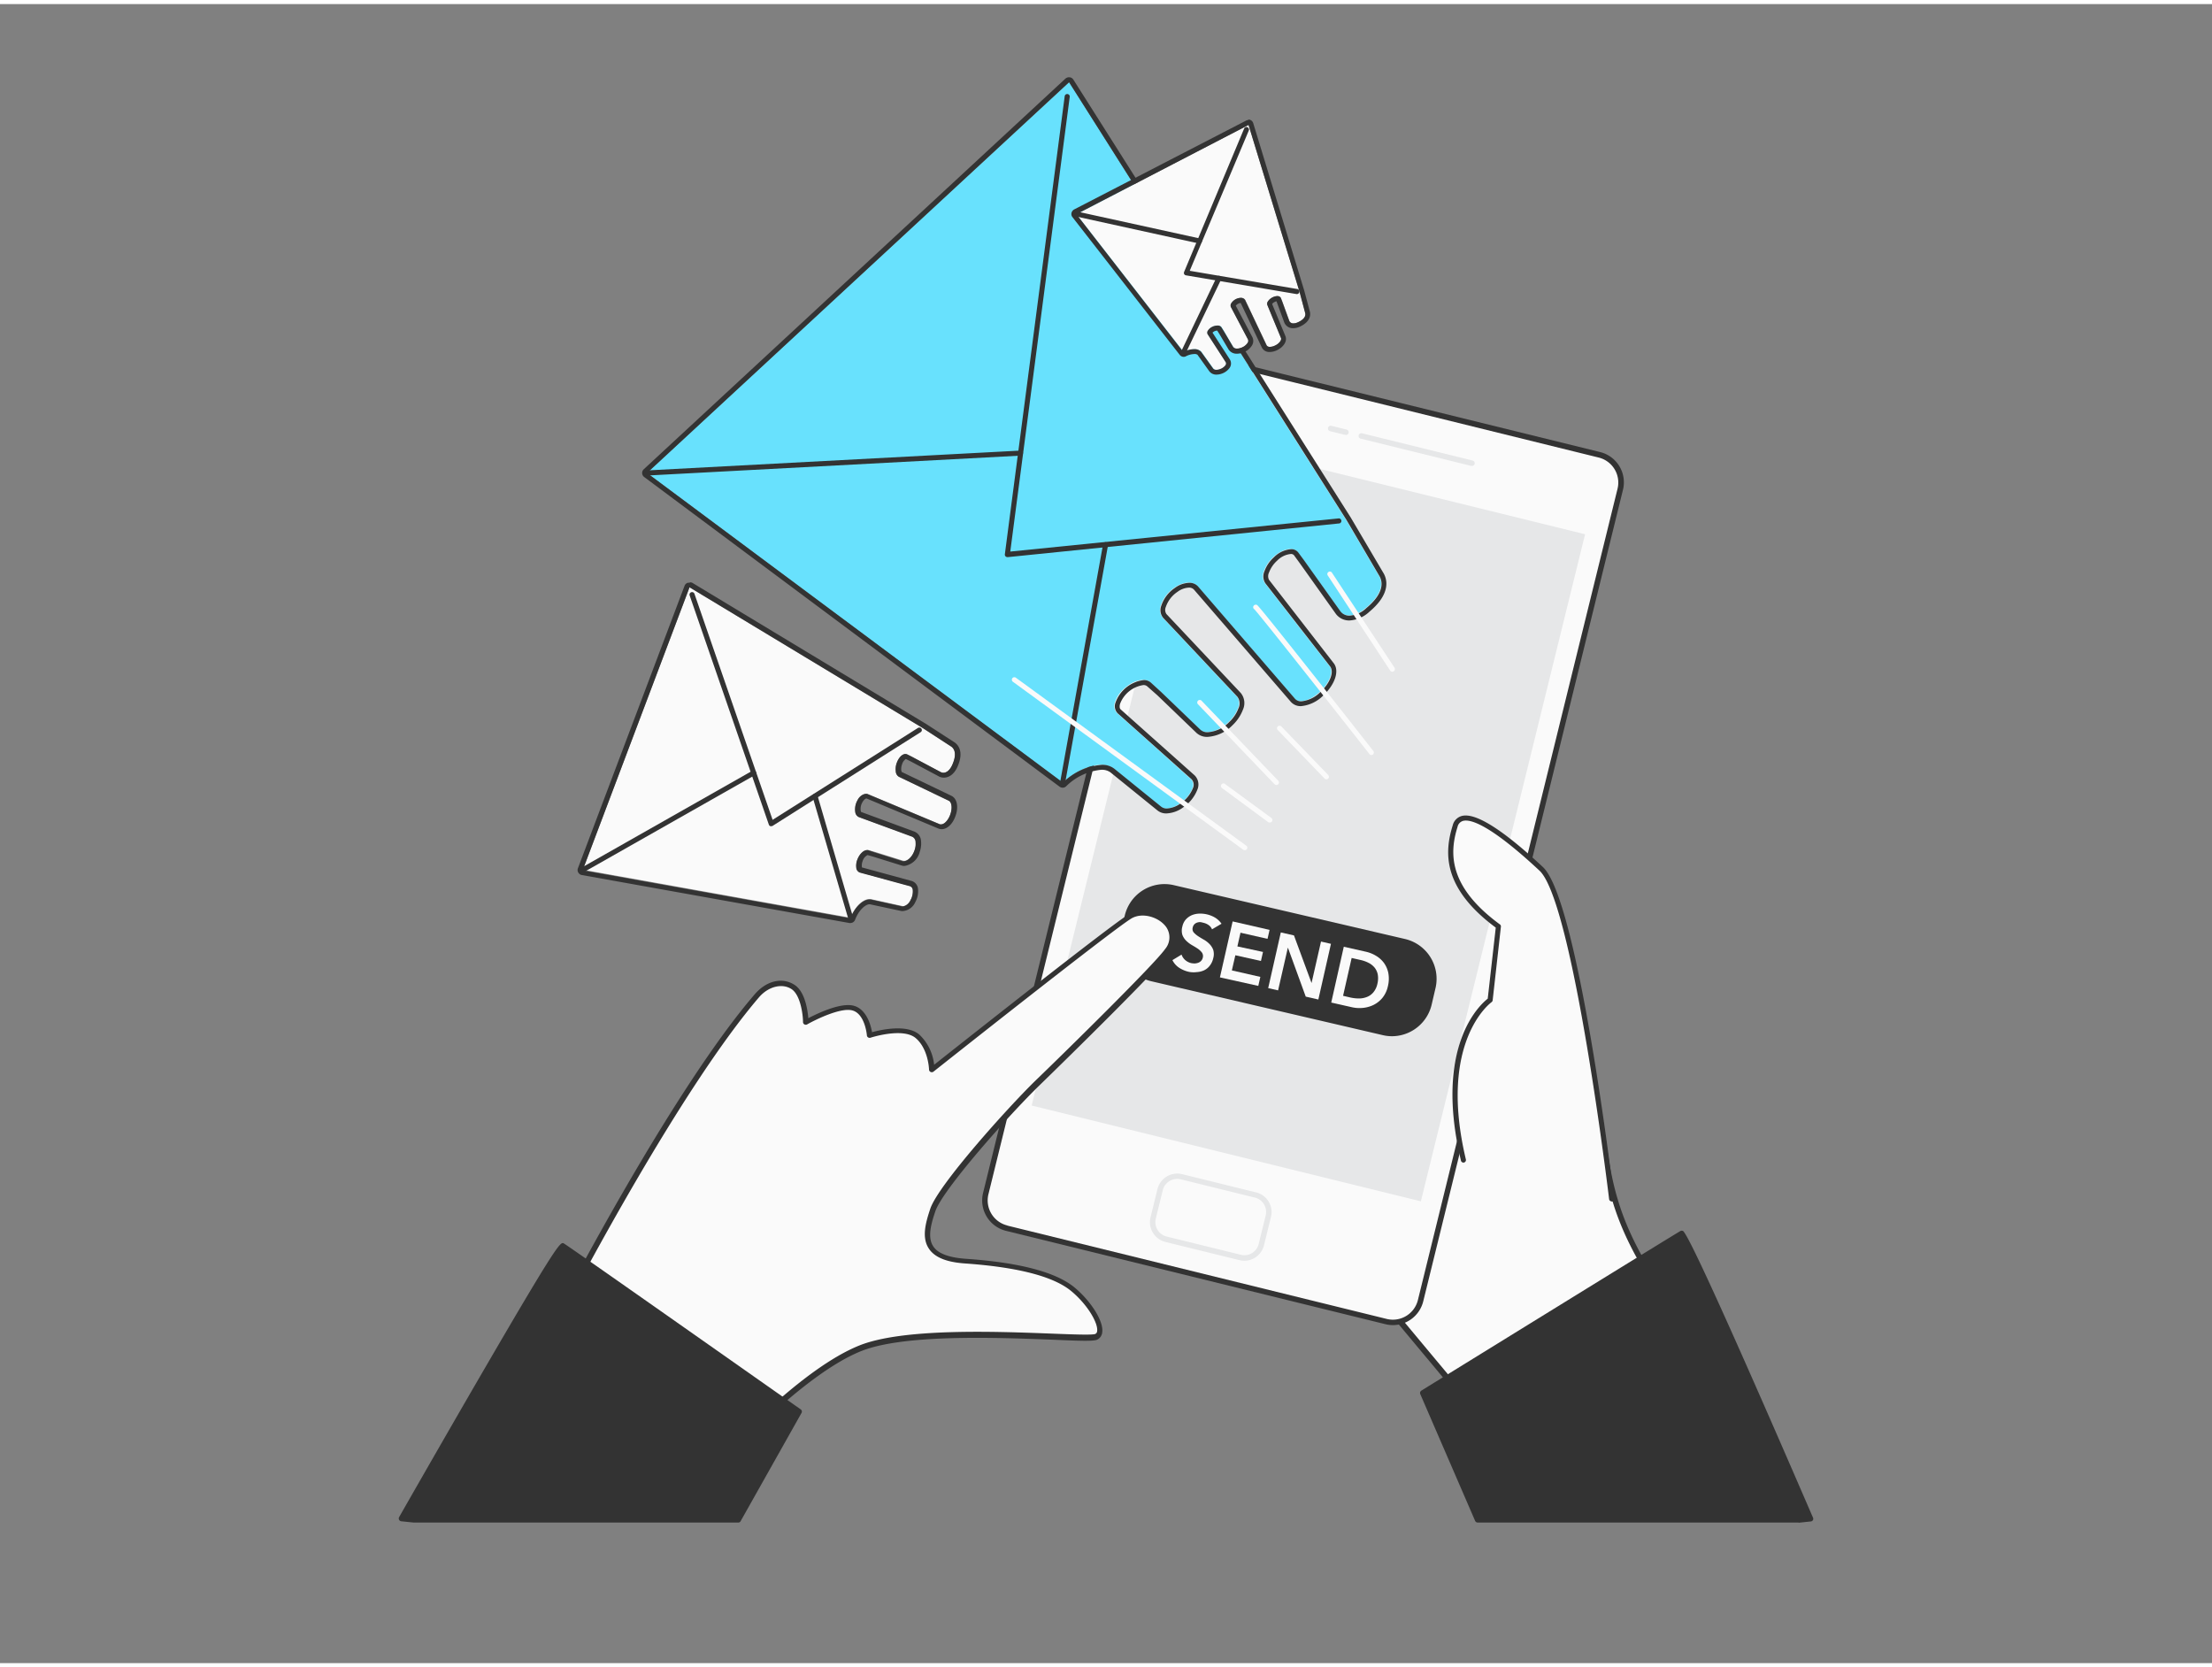 <svg xmlns="http://www.w3.org/2000/svg" viewBox="0 0 400 300" width="406" height="306" class="illustration styles_illustrationTablet__1DWOa"><rect x="0" y="0" width="400" height="300" fill="#808080" stroke="none"/><g id="_299_sent_messages_flatline" data-name="#299_sent_messages_flatline"><path d="M264.08,251.25l35.53-19.44c-8.17-12.47-8.78-19.62-10.17-29.49-4.48-31.69-35.91-51.93-60.35-68.6a70.61,70.61,0,0,0-6.39-4c-2.59-1.39-9.82-5.7-11.71-1.72-1.81,3.82,2.69,10.79,4.95,13.59a55.37,55.37,0,0,0-4.92-6.31,4.52,4.52,0,0,0-2.2-1.58c-1.64-.37-3.22,1.19-3.47,2.85a8.24,8.24,0,0,0,1.2,4.82,47.5,47.5,0,0,0,6.77,10c-1.79-2-8.43-9.65-8.29-1.94a18.49,18.49,0,0,0,5.64,12.86,33.52,33.52,0,0,0-4.93-3.61,2.26,2.26,0,0,0-1.76-.45,2.12,2.12,0,0,0-1.19,1.71c-1.1,4.94,1.64,8.47,3.53,12.7,1.46,3.27,2.32,6.39,4.18,9.56,6.76,11.48,13.78,19.44,21.51,30.29C234,215.2,264,251.3,264.08,251.25Z" fill="#fafafa"></path><path d="M264.13,251.75c-.33,0-1-.76-5.21-5.83-2.86-3.42-6.68-8-10.56-12.7-3.62-4.36-15.51-18.73-16.76-20.49-2.6-3.65-5.12-7-7.57-10.21a198.94,198.94,0,0,1-14-20.12,41.94,41.94,0,0,1-2.83-6.21c-.42-1.11-.87-2.25-1.38-3.4-.39-.87-.82-1.73-1.24-2.56-1.66-3.27-3.23-6.37-2.31-10.45a2.48,2.48,0,0,1,1.52-2.08,2.73,2.73,0,0,1,2.17.5c.5.31,1,.63,1.5,1a18.86,18.86,0,0,1-3-9.77c0-2.14.43-3.38,1.43-3.77.83-.32,1.86,0,3,.81a46.91,46.91,0,0,1-2.82-4.86,8.56,8.56,0,0,1-1.25-5.11,4.2,4.2,0,0,1,1.74-2.77,2.92,2.92,0,0,1,2.33-.5,4.58,4.58,0,0,1,2.26,1.52c-1-2.41-1.58-5-.65-7a3.16,3.16,0,0,1,2-1.72c2.85-.93,7.42,1.57,9.88,2.91l.57.31a71.56,71.56,0,0,1,6.44,4.05l2.85,1.94c23.78,16.18,53.36,36.31,57.7,67l.24,1.67c1.24,8.91,2.21,16,9.86,27.61a.49.49,0,0,1-.18.71l-35.53,19.45h0A.37.37,0,0,1,264.13,251.75Zm-.05-.5h0Zm-59.73-92.63a.85.85,0,0,0-.23,0c-.48.15-.72.81-.84,1.35-.83,3.73.65,6.67,2.23,9.78.42.84.87,1.71,1.27,2.61.51,1.16,1,2.32,1.4,3.44a40,40,0,0,0,2.76,6.07,197.11,197.11,0,0,0,13.89,20c2.45,3.23,5,6.57,7.59,10.23,2.14,3,29,35.22,31.77,38.47l34.71-19c-7.5-11.58-8.48-18.65-9.72-27.57l-.24-1.67c-4.27-30.25-33.66-50.25-57.27-66.31l-2.86-2a70.79,70.79,0,0,0-6.34-4l-.58-.32c-2.16-1.17-6.65-3.63-9.1-2.83a2.18,2.18,0,0,0-1.34,1.2c-1.19,2.5.69,6.85,2.9,10.3.7.92,1.37,1.85,2,2.81a.49.49,0,0,1-.12.68.5.5,0,0,1-.69-.09c-.09-.12-.93-1.17-1.92-2.7q-1.42-1.86-3-3.59a4.14,4.14,0,0,0-1.94-1.43,2,2,0,0,0-1.55.34,3.21,3.21,0,0,0-1.32,2.1,7.82,7.82,0,0,0,1.16,4.51,47.08,47.08,0,0,0,6.68,9.85l0,0a.5.5,0,0,1-.75.66h0l0,0,0-.06c-4.11-4.64-5.83-5.28-6.55-5-.54.21-.82,1.21-.79,2.82A17.86,17.86,0,0,0,211,161.87a.5.5,0,0,1-.67.74,33.79,33.79,0,0,0-4.86-3.55A2.52,2.52,0,0,0,204.35,158.62Z" fill="#333"></path><rect x="195.13" y="70.7" width="80.98" height="161.42" rx="5.16" transform="translate(428.24 354.74) rotate(-166.17)" fill="#fafafa"></rect><path d="M251.89,238.88a5.78,5.78,0,0,1-1.37-.17l-68.61-16.88h0a5.67,5.67,0,0,1-4.14-6.85l36.1-146.72a5.68,5.68,0,0,1,6.85-4.15L289.33,81a5.64,5.64,0,0,1,4.15,6.85L257.37,234.57a5.66,5.66,0,0,1-5.48,4.31Zm-69.74-18,68.61,16.88a4.66,4.66,0,0,0,5.64-3.41L292.51,87.61A4.66,4.66,0,0,0,289.1,82L220.49,65.08a4.67,4.67,0,0,0-5.65,3.42l-36.1,146.71a4.67,4.67,0,0,0,3.41,5.65Z" fill="#333"></path><rect x="200.34" y="85.42" width="72.48" height="124.23" transform="translate(431.05 347.33) rotate(-166.17)" fill="#e6e7e8"></rect><rect x="208.84" y="213.55" width="20.13" height="11.62" rx="3.17" transform="translate(379.05 484.67) rotate(-166.17)" fill="#fafafa"></rect><path d="M225,227.24a3.7,3.7,0,0,1-.87-.11l-13.39-3.29h0a3.69,3.69,0,0,1-2.69-4.45l1.26-5.12a3.69,3.69,0,0,1,4.45-2.69l13.38,3.3a3.66,3.66,0,0,1,2.69,4.44l-1.26,5.12A3.67,3.67,0,0,1,225,227.24Zm-14-4.37,13.39,3.29a2.66,2.66,0,0,0,3.23-2l1.26-5.12a2.67,2.67,0,0,0-2-3.23l-13.38-3.3a2.69,2.69,0,0,0-3.24,2L209,219.63a2.69,2.69,0,0,0,2,3.24Z" fill="#e6e7e8"></path><path d="M266.17,83.51l-.12,0-20-4.93a.49.49,0,0,1-.36-.6.5.5,0,0,1,.6-.37l20,4.93a.51.51,0,0,1,.37.61A.5.5,0,0,1,266.17,83.51Z" fill="#e6e7e8"></path><path d="M243.32,77.89l-.12,0-2.68-.66a.5.5,0,0,1-.37-.6.49.49,0,0,1,.6-.37l2.69.66a.5.5,0,0,1-.12,1Z" fill="#e6e7e8"></path><rect x="202.79" y="164.46" width="56.71" height="16.84" rx="6.88" transform="translate(417.04 393.69) rotate(-166.89)" fill="#333"></rect><path d="M251.7,186.64a7.4,7.4,0,0,1-1.67-.2L208.2,176.7a7.38,7.38,0,0,1-5.51-8.86l.7-3a7.38,7.38,0,0,1,8.86-5.52l41.83,9.74a7.39,7.39,0,0,1,5.51,8.86l-.7,3A7.4,7.4,0,0,1,251.7,186.64Zm-41.12-26.51a6.4,6.4,0,0,0-6.22,4.93l-.7,3a6.38,6.38,0,0,0,4.77,7.66h0l41.83,9.74a6.39,6.39,0,0,0,7.66-4.77l.7-3a6.39,6.39,0,0,0-4.77-7.66L212,160.3A6,6,0,0,0,210.58,160.13Z" fill="#333"></path><path d="M219.17,167.31a1.71,1.71,0,0,0-.63-.78,2.6,2.6,0,0,0-1-.42A2.56,2.56,0,0,0,217,166a1.86,1.86,0,0,0-.58.11,1.27,1.27,0,0,0-.47.32,1.22,1.22,0,0,0-.27.56,1,1,0,0,0,.17.87,4.11,4.11,0,0,0,.78.67c.32.21.67.43,1.07.65a4.62,4.62,0,0,1,1,.77,3.08,3.08,0,0,1,.69,1.07,2.75,2.75,0,0,1,0,1.52,3.32,3.32,0,0,1-.63,1.35,2.8,2.8,0,0,1-1,.82,3.56,3.56,0,0,1-1.31.33A4.56,4.56,0,0,1,215,175a5.34,5.34,0,0,1-1.74-.72,3.54,3.54,0,0,1-1.25-1.4l1.65-1a2.35,2.35,0,0,0,.68,1,2.53,2.53,0,0,0,1.07.54,3.49,3.49,0,0,0,.65.06,2.21,2.21,0,0,0,.63-.13,1.39,1.39,0,0,0,.51-.34,1.2,1.2,0,0,0,.3-.57,1.12,1.12,0,0,0-.16-.94,3.55,3.55,0,0,0-.77-.71c-.32-.21-.68-.43-1.07-.65a5.39,5.39,0,0,1-1-.77,3,3,0,0,1-.69-1.06,2.71,2.71,0,0,1,0-1.51,2.8,2.8,0,0,1,.63-1.28,3.18,3.18,0,0,1,1.06-.76,3.8,3.8,0,0,1,1.32-.29,5.31,5.31,0,0,1,2.9.72,3.86,3.86,0,0,1,1.17,1.11Z" fill="#fafafa"></path><path d="M222.9,165.88l6.68,1.53-.37,1.62-4.89-1.11-.56,2.48,4.63,1-.37,1.63L223.39,172l-.63,2.74,5.15,1.17-.37,1.63L220.6,176Z" fill="#fafafa"></path><path d="M231.61,167.87l2.38.54,3.18,8.61h0l1.71-7.5,1.8.41L238.4,180l-2.28-.52-3.23-8.87h0l-1.77,7.74-1.79-.41Z" fill="#fafafa"></path><path d="M243,170.46l4,.9a6.1,6.1,0,0,1,1.85.75,4.82,4.82,0,0,1,1.43,1.3,4.69,4.69,0,0,1,.78,1.84,5.63,5.63,0,0,1-.08,2.33,5,5,0,0,1-1,2.13,4.94,4.94,0,0,1-1.62,1.28,5.65,5.65,0,0,1-1.94.53,6.15,6.15,0,0,1-1.93-.12l-3.76-.85Zm1.2,9.18a7.26,7.26,0,0,0,1.64.17,3.89,3.89,0,0,0,1.44-.31,2.85,2.85,0,0,0,1.11-.85,3.6,3.6,0,0,0,.69-1.5,4.21,4.21,0,0,0,.07-1.64,2.92,2.92,0,0,0-.55-1.24,3.37,3.37,0,0,0-1.06-.87,6.14,6.14,0,0,0-1.48-.54l-1.64-.37-1.55,6.84Z" fill="#fafafa"></path><path d="M291.44,216.05S285,162.26,278.7,156.37c-7.49-7-14.32-11.74-15.56-7.74s-2.42,10.65,7.82,18.14l-1.5,13.32s-10.07,7-4.83,28.93" fill="#fafafa"></path><path d="M291.43,216.51a.47.47,0,0,1-.45-.41c-.06-.53-6.48-53.69-12.59-59.4-9.2-8.58-12.6-9.33-13.82-9a1.43,1.43,0,0,0-1,1.08c-1.42,4.56-1.84,10.68,7.66,17.64a.44.44,0,0,1,.18.42l-1.49,13.31a.5.5,0,0,1-.2.33c-.1.07-9.74,7.08-4.64,28.45a.47.47,0,0,1-.34.55.46.46,0,0,1-.55-.34c-4.94-20.71,3.46-28.22,4.84-29.29L270.48,167c-9.75-7.23-9.28-13.68-7.78-18.5a2.31,2.31,0,0,1,1.64-1.69c2.47-.65,7.41,2.46,14.67,9.24,6.36,5.93,12.62,57.75,12.88,60a.45.45,0,0,1-.4.51Z" fill="#333"></path><path d="M101.74,235.74s20.06-38.87,35.17-56.39c2.06-2.39,4.7-2.79,6.55-1.56,2.19,1.47,2.28,6.36,2.28,6.36s5.73-3.28,8.48-2.6,3.07,5,3.07,5,6.13-2,8.65.16,2.59,6,2.59,6,32.26-25.57,35.82-27.72,9.94,1.67,6.79,6.21c-2,2.83-18.26,18.82-23.53,23.9S170.06,214,168.69,218.06s-2.54,8.68,5.83,9.25,15.83,2,19.5,5.08,6.08,7.69,4.24,8.59-31.43-2.43-42.67,2.09-25.87,21-25.87,21Z" fill="#fafafa"></path><path d="M129.72,264.6a.48.48,0,0,1-.36-.15l-28-28.35a.53.53,0,0,1-.09-.59c.21-.38,20.26-39.13,35.24-56.49,2.12-2.45,5-3.11,7.21-1.64,1.83,1.22,2.32,4.44,2.45,6,1.66-.87,5.81-2.85,8.15-2.27s3.16,3.51,3.37,4.8c1.64-.45,6.3-1.49,8.55.43a8.75,8.75,0,0,1,2.68,5.46c4.92-3.89,31.86-25.19,35.15-27.18,2.36-1.42,5.56-.46,7.17,1.26a4.28,4.28,0,0,1,.29,5.67c-2,2.85-18,18.57-23.59,24s-17.48,18.84-18.8,22.74c-.78,2.32-1.46,4.73-.37,6.36.85,1.28,2.79,2,5.77,2.23,9.77.66,16.42,2.41,19.78,5.2,3,2.5,5.27,6.13,5,8.08a1.63,1.63,0,0,1-.9,1.34c-.64.32-3.06.24-8.46,0-9.93-.38-26.56-1-34.24,2.08-11,4.42-25.54,20.73-25.69,20.89a.46.46,0,0,1-.36.17Zm-27.37-29,27.35,27.72c2.36-2.6,15.32-16.59,25.7-20.76,7.89-3.17,24.65-2.53,34.66-2.15,3.84.15,7.47.29,8,.07a.61.61,0,0,0,.34-.56c.17-1.42-1.71-4.72-4.68-7.19-3.19-2.65-9.65-4.33-19.21-5-3.35-.23-5.49-1.1-6.53-2.67-1.35-2-.61-4.68.25-7.24,1.47-4.34,14.11-18.38,19-23.14,5.37-5.17,21.56-21.07,23.47-23.82a3.26,3.26,0,0,0-.2-4.42c-1.35-1.43-4.05-2.21-5.93-1.08-3.48,2.1-35.44,27.43-35.76,27.68a.51.51,0,0,1-.53.06.49.49,0,0,1-.28-.44s-.1-3.71-2.41-5.68-8.12-.09-8.18-.07a.47.47,0,0,1-.43-.06.47.47,0,0,1-.22-.38s-.32-3.93-2.68-4.51c-2.1-.52-6.58,1.66-8.12,2.54a.5.5,0,0,1-.5,0,.48.48,0,0,1-.25-.42c0-1.29-.44-4.87-2.06-5.95s-4.12-.58-5.89,1.46C123.11,196.11,104.32,231.88,102.35,235.65Z" fill="#333"></path><path d="M124.69,105.46,105.4,156.54l48.42,8.68h0c.8-2.14,2.49-3.64,3.73-3.36l5.62,1.24c.47.11,1.11-.34,1.52-1.13a3.16,3.16,0,0,0,.4-1.78.77.77,0,0,0-.5-.72L155.52,157a1,1,0,0,1-.64-.82,3,3,0,0,1,.19-1.53c.43-1.13,1.31-1.87,2-1.66l1.27.36,4.93,1.54c.7.22,1.69-.62,2.13-1.88a3.39,3.39,0,0,0,.2-1.55,1.05,1.05,0,0,0-.58-.94L155.33,147a1.14,1.14,0,0,1-.66-.94,3.3,3.3,0,0,1,.4-2.09c.5-.93,1.3-1.36,1.89-1.11l13,5.44c.59.24,1.42-.49,1.86-1.65h0c.44-1.15.33-2.31-.25-2.59l-9-4.32a1.19,1.19,0,0,1-.57-1,3.19,3.19,0,0,1,.21-1.6c.42-1.12,1.26-1.76,1.87-1.44l.8.4,5.27,2.8c.5.27,1.43.15,2.09-1.37,1.05-2.41,0-3.14-.3-3.31l-5.09-3.31Z" fill="#fafafa"></path><path d="M124.69,105.46l42.14,25.43,5.09,3.31c.28.17,1.35.9.3,3.31-.49,1.12-1.13,1.48-1.63,1.48a1,1,0,0,1-.46-.11l-5.27-2.8-.8-.4a.77.77,0,0,0-.34-.08c-.55,0-1.18.6-1.53,1.52a3.19,3.19,0,0,0-.21,1.6,1.19,1.19,0,0,0,.57,1l9,4.32c.58.28.69,1.44.25,2.59h0c-.38,1-1.06,1.69-1.62,1.69a.64.64,0,0,1-.24,0l-13-5.44a.81.81,0,0,0-.35-.07,2,2,0,0,0-1.54,1.18,3.3,3.3,0,0,0-.4,2.09,1.14,1.14,0,0,0,.66.94l9.66,3.56a1.05,1.05,0,0,1,.58.94,3.39,3.39,0,0,1-.2,1.55c-.39,1.13-1.23,1.92-1.9,1.92a.85.85,0,0,1-.23,0l-4.93-1.54L157,153a.85.85,0,0,0-.23,0c-.62,0-1.36.7-1.74,1.7a3,3,0,0,0-.19,1.53,1,1,0,0,0,.64.82l9.07,2.47a.77.77,0,0,1,.5.72,3.16,3.16,0,0,1-.4,1.78,1.85,1.85,0,0,1-1.38,1.15l-.14,0-5.62-1.24a1.53,1.53,0,0,0-.3,0c-1.2,0-2.69,1.42-3.43,3.39l-48.42-8.68,19.29-51.08m0-.91a.79.79,0,0,0-.3,0,.91.91,0,0,0-.56.54l-19.28,51.07a.89.89,0,0,0,.06.78.92.92,0,0,0,.63.45l48.41,8.68h.17a.92.92,0,0,0,.85-.59c.69-1.83,1.94-2.8,2.58-2.8h.1L163,164a1.76,1.76,0,0,0,.33,0,2.69,2.69,0,0,0,2.19-1.63,4,4,0,0,0,.49-2.33,1.65,1.65,0,0,0-1.16-1.48l-9-2.45a.68.68,0,0,1,0-.13,2.13,2.13,0,0,1,.14-1,1.76,1.76,0,0,1,.89-1.1l1.25.36,4.91,1.53a1.69,1.69,0,0,0,.5.08,3.38,3.38,0,0,0,2.77-2.53,4.47,4.47,0,0,0,.24-2,1.94,1.94,0,0,0-1.18-1.68l-9.66-3.56a2.29,2.29,0,0,1-.07-.25,2.37,2.37,0,0,1,.3-1.48c.29-.53.63-.71.74-.71l13,5.44a1.53,1.53,0,0,0,.6.12c1,0,1.95-.9,2.47-2.29.64-1.67.34-3.25-.71-3.75l-9-4.32h0s0-.09-.06-.27a2.41,2.41,0,0,1,.16-1.15,1.68,1.68,0,0,1,.66-.91l.76.37,5.24,2.79a1.94,1.94,0,0,0,.89.21c.48,0,1.67-.19,2.47-2,1.26-2.9-.05-4.08-.67-4.46l-5.07-3.28-42.16-25.45a.88.88,0,0,0-.47-.13Z" fill="#333"></path><path d="M139.46,148.66l-.15,0a.47.47,0,0,1-.28-.29L124.7,106.9a.46.46,0,0,1,.87-.29l14.14,40.9L166,130.89a.47.47,0,0,1,.63.14.45.45,0,0,1-.15.63l-26.75,16.93A.45.45,0,0,1,139.46,148.66Z" fill="#333"></path><path d="M105.4,157a.45.45,0,0,1-.22-.85l30.88-17.52a.46.46,0,0,1,.62.17.45.45,0,0,1-.17.62l-30.88,17.52A.46.46,0,0,1,105.4,157Z" fill="#333"></path><path d="M153.82,165.67a.46.46,0,0,1-.44-.33l-6.44-22a.46.46,0,0,1,.88-.25l6.43,22a.45.45,0,0,1-.31.57Z" fill="#333"></path><path d="M193.33,14.14,117,84.79l75.13,56h0c3.19-2.95,7.34-4.07,9.22-2.55l8.52,6.9c.71.58,2.17.36,3.56-.63a6,6,0,0,0,2.19-2.71,1.46,1.46,0,0,0-.24-1.63L202,128.2a1.84,1.84,0,0,1-.38-1.94,5.51,5.51,0,0,1,1.62-2.45c1.69-1.56,3.82-2.07,4.77-1.16l1.86,1.7,7.09,6.81c1,1,3.41.39,5.23-1.38a6.56,6.56,0,0,0,1.66-2.47,2,2,0,0,0-.2-2.11l-13.43-14.28a2.21,2.21,0,0,1-.32-2.17,6.26,6.26,0,0,1,2.45-3.21c1.64-1.16,3.38-1.21,4.18-.29l17.55,20.33c.8.93,2.85.38,4.58-1.21h0c1.73-1.6,2.53-3.67,1.77-4.64l-11.73-15.06a2.3,2.3,0,0,1-.15-2.14,6.27,6.27,0,0,1,1.72-2.54c1.67-1.54,3.65-1.92,4.41-.85l1,1.35,6.6,9.26c.62.87,2.31,1.46,4.72-.57,3.85-3.21,2.64-5.36,2.3-5.9l-5.87-10Z" fill="#68e1fd"></path><path d="M193.33,14.14l50.18,79.18,5.87,10c.34.54,1.55,2.69-2.3,5.9a4.86,4.86,0,0,1-3,1.37,2,2,0,0,1-1.7-.8l-6.6-9.26-1-1.35a1.55,1.55,0,0,0-1.33-.61,4.89,4.89,0,0,0-3.08,1.46,6.27,6.27,0,0,0-1.72,2.54,2.3,2.3,0,0,0,.15,2.14l11.73,15.06c.76,1,0,3-1.77,4.64h0a5.6,5.6,0,0,1-3.43,1.67,1.46,1.46,0,0,1-1.15-.46l-17.55-20.33a2.06,2.06,0,0,0-1.59-.64,4.61,4.61,0,0,0-2.59.93,6.26,6.26,0,0,0-2.45,3.21,2.21,2.21,0,0,0,.32,2.17l13.43,14.28a2,2,0,0,1,.2,2.11,6.56,6.56,0,0,1-1.66,2.47,6,6,0,0,1-3.88,1.85,1.87,1.87,0,0,1-1.35-.47l-7.09-6.81-1.86-1.7a1.84,1.84,0,0,0-1.29-.45,6.2,6.2,0,0,0-5.1,4.06,1.84,1.84,0,0,0,.38,1.94l13.37,11.93a1.46,1.46,0,0,1,.24,1.63,6,6,0,0,1-2.19,2.71,4.59,4.59,0,0,1-2.53.95,1.62,1.62,0,0,1-1-.32l-8.52-6.9a3.5,3.5,0,0,0-2.24-.68,11.2,11.2,0,0,0-7,3.23L117,84.79l76.3-70.65m0-.91a1,1,0,0,0-.63.24L116.41,84.12a.91.91,0,0,0,.08,1.4l75.12,56a1,1,0,0,0,.55.18.91.91,0,0,0,.62-.24,10.42,10.42,0,0,1,6.36-3,2.65,2.65,0,0,1,1.67.47l8.52,6.9a2.48,2.48,0,0,0,1.6.52,5.45,5.45,0,0,0,3.06-1.12,6.89,6.89,0,0,0,2.52-3.15,2.34,2.34,0,0,0-.49-2.62l-13.37-11.92c-.28-.25-.17-.79-.11-1a5.33,5.33,0,0,1,4.22-3.4,1,1,0,0,1,.66.2L209.3,125l7.06,6.79a2.81,2.81,0,0,0,2,.72,6.93,6.93,0,0,0,4.52-2.11,7.56,7.56,0,0,0,1.89-2.83,2.88,2.88,0,0,0-.4-3L210.93,110.3a1.34,1.34,0,0,1-.11-1.29,5.34,5.34,0,0,1,2.1-2.72,3.74,3.74,0,0,1,2.06-.77,1.19,1.19,0,0,1,.9.33l17.55,20.33a2.35,2.35,0,0,0,1.84.77,6.51,6.51,0,0,0,4-1.91c2.15-2,3-4.51,1.88-5.89L229.47,104.1a1.49,1.49,0,0,1,0-1.29,5.45,5.45,0,0,1,1.47-2.16,4,4,0,0,1,2.46-1.21.69.69,0,0,1,.59.22l1,1.37,6.58,9.24a3,3,0,0,0,2.45,1.19,5.76,5.76,0,0,0,3.61-1.58c4.12-3.45,3.11-6.11,2.48-7.1l-5.85-9.93L194.1,13.66a.92.92,0,0,0-.66-.42Z" fill="#333"></path><path d="M182.16,100a.47.47,0,0,1-.33-.14.46.46,0,0,1-.12-.37l10.82-82.83a.46.46,0,0,1,.52-.39.45.45,0,0,1,.39.51L182.69,99l59.42-6a.46.46,0,0,1,.09.91l-60,6.1Z" fill="#333"></path><path d="M117,85.25a.45.45,0,0,1-.45-.43.46.46,0,0,1,.43-.49l67.53-3.59a.43.43,0,0,1,.48.43.47.47,0,0,1-.44.48l-67.52,3.6Z" fill="#333"></path><path d="M192.16,141.21h-.08a.46.46,0,0,1-.37-.53l7.76-43a.46.46,0,0,1,.53-.37.45.45,0,0,1,.37.53l-7.76,43A.46.46,0,0,1,192.16,141.21Z" fill="#333"></path><path d="M225.09,153a.53.53,0,0,1-.27-.08l-41.66-30.38a.45.45,0,1,1,.54-.73l41.66,30.37a.45.45,0,0,1-.27.82Z" fill="#fafafa"></path><path d="M230.81,141.21a.47.47,0,0,1-.33-.14l-13.81-14.42a.46.46,0,1,1,.66-.63l13.81,14.41a.46.46,0,0,1,0,.65A.5.5,0,0,1,230.81,141.21Z" fill="#fafafa"></path><path d="M239.86,140.19a.47.47,0,0,1-.33-.14l-8.47-8.78a.46.46,0,0,1,0-.65.47.47,0,0,1,.65,0l8.47,8.78a.47.47,0,0,1,0,.65A.5.5,0,0,1,239.86,140.19Z" fill="#fafafa"></path><path d="M248,135.8a.45.45,0,0,1-.36-.18c-8-10.2-20.18-25.6-20.83-26.2a.42.42,0,0,1-.12-.6.47.47,0,0,1,.65-.14c.47.28,13.37,16.65,21,26.38a.46.46,0,0,1-.08.64A.48.48,0,0,1,248,135.8Z" fill="#fafafa"></path><path d="M229.58,148a.46.46,0,0,1-.27-.09L221,141.78a.46.46,0,1,1,.54-.74l8.36,6.13a.45.45,0,0,1-.27.82Z" fill="#fafafa"></path><path d="M251.79,120.74a.47.47,0,0,1-.39-.2l-11.3-17.22a.45.45,0,0,1,.13-.63.44.44,0,0,1,.63.13L252.17,120a.45.45,0,0,1-.13.63A.47.47,0,0,1,251.79,120.74Z" fill="#fafafa"></path><path d="M225.77,21.83,194.65,38l19.4,24.91h0c1.3-.67,2.75-.66,3.23,0l2.15,3c.18.25.67.31,1.21.11a2.08,2.08,0,0,0,1-.68.54.54,0,0,0,.07-.56l-3.28-5.07a.62.62,0,0,1,.05-.66,1.86,1.86,0,0,1,.74-.66c.69-.35,1.43-.33,1.66,0l.45.72L223,62c.24.41,1.08.43,1.83,0a2.26,2.26,0,0,0,.76-.65.69.69,0,0,0,.12-.71l-3.08-5.84a.73.73,0,0,1,.09-.73,2.14,2.14,0,0,1,1.08-.83c.64-.23,1.21-.09,1.39.28l3.88,8.18c.18.38.89.38,1.59,0h0c.7-.36,1.15-1,1-1.34l-2.46-5.95a.75.75,0,0,1,.14-.71,2.13,2.13,0,0,1,.79-.67c.68-.35,1.35-.29,1.51.12l.21.53,1.31,3.6c.13.34.62.68,1.59.24,1.54-.7,1.34-1.5,1.28-1.71l-1-3.76Z" fill="#fafafa"></path><path d="M225.77,21.83,235,52.06l1,3.76c.06.21.26,1-1.28,1.71a2,2,0,0,1-.82.21.76.76,0,0,1-.77-.45l-1.31-3.6-.21-.53a.65.65,0,0,0-.66-.35,2,2,0,0,0-.85.23,2.13,2.13,0,0,0-.79.67.75.75,0,0,0-.14.71l2.46,5.95c.16.38-.29,1-1,1.34h0a2.24,2.24,0,0,1-1,.27.63.63,0,0,1-.61-.29l-3.88-8.18a.85.85,0,0,0-.79-.39,2,2,0,0,0-.6.11,2.14,2.14,0,0,0-1.08.83.73.73,0,0,0-.09.73l3.08,5.84a.69.69,0,0,1-.12.71,2.26,2.26,0,0,1-.76.65,2.33,2.33,0,0,1-1.08.3A.85.85,0,0,1,223,62l-1.69-2.85-.45-.72a.78.78,0,0,0-.7-.3,2.15,2.15,0,0,0-1,.25,1.86,1.86,0,0,0-.74.66.62.62,0,0,0-.05.66l3.28,5.07a.54.54,0,0,1-.07.56,2.08,2.08,0,0,1-1,.68,1.83,1.83,0,0,1-.61.12.71.71,0,0,1-.6-.23l-2.15-3a1.58,1.58,0,0,0-1.31-.5,4.39,4.39,0,0,0-1.92.5L194.65,38l31.12-16.13m0-.91a.9.9,0,0,0-.42.1L194.23,37.14a1,1,0,0,0-.47.62.9.9,0,0,0,.17.76l19.4,24.91a.92.92,0,0,0,.72.36.88.88,0,0,0,.42-.11,3.47,3.47,0,0,1,1.5-.4.9.9,0,0,1,.57.13l2.15,3A1.58,1.58,0,0,0,220,67a2.86,2.86,0,0,0,.93-.17,2.92,2.92,0,0,0,1.39-1,1.39,1.39,0,0,0,.08-1.57l-3.14-4.85a1.78,1.78,0,0,1,.31-.23,1.27,1.27,0,0,1,.54-.14h0l.38.59,1.68,2.83a1.72,1.72,0,0,0,1.53.76,3.16,3.16,0,0,0,1.52-.41,3,3,0,0,0,1.08-.94,1.55,1.55,0,0,0,.17-1.64l-3-5.69a1.28,1.28,0,0,1,.6-.43.81.81,0,0,1,.29-.06h0l3.82,8.05a1.5,1.5,0,0,0,1.44.81,3.12,3.12,0,0,0,1.4-.37c1.18-.61,1.78-1.66,1.42-2.51l-2.4-5.8a1.31,1.31,0,0,1,.45-.37,1.52,1.52,0,0,1,.33-.12l.12.3,1.31,3.57a1.67,1.67,0,0,0,1.62,1,2.81,2.81,0,0,0,1.2-.29c2.14-1,1.9-2.4,1.77-2.81l-1-3.73-9.22-30.26a.91.91,0,0,0-.88-.64Z" fill="#333"></path><path d="M234.54,52.44h-.08l-20-3.39a.46.46,0,0,1-.33-.23.51.51,0,0,1,0-.4L225,22.46a.46.46,0,0,1,.84.36L215.14,48.23l19.47,3.3a.46.46,0,0,1-.07.91Z" fill="#333"></path><path d="M216.92,43.29h-.1L194.55,38.4a.46.46,0,1,1,.2-.89L217,42.39a.46.46,0,0,1,.35.54A.46.46,0,0,1,216.92,43.29Z" fill="#333"></path><path d="M214.05,63.33a.43.43,0,0,1-.19,0,.46.46,0,0,1-.22-.61L220,49.4a.45.45,0,0,1,.6-.22.46.46,0,0,1,.22.61l-6.38,13.28A.45.45,0,0,1,214.05,63.33Z" fill="#333"></path><path d="M133.56,274.08l10.95-19.54s-42-29.58-42.77-30-29.12,49.3-29.12,49.3l2.17.23Z" fill="#333"></path><path d="M133.56,274.58H74.79l-2.23-.23a.5.5,0,0,1-.39-.27.51.51,0,0,1,0-.48c.07-.12,7.17-12.57,14.27-24.81,14.62-25.18,14.91-25,15.52-24.68.78.41,38.53,27,42.83,30a.49.49,0,0,1,.15.65l-11,19.55A.48.48,0,0,1,133.56,274.58Zm-60.13-1.15,1.41.16h58.42l10.6-18.89c-13.82-9.73-39-27.43-42.07-29.51C99.55,228,84,255,73.43,273.43Z" fill="#333"></path><path d="M325.21,274.08l2.17-.23s-22.47-52-23.25-51.56-46.84,28.86-46.84,28.86l9.92,22.93Z" fill="#333"></path><path d="M325.21,274.58h-58a.51.51,0,0,1-.46-.3l-9.92-22.93a.52.52,0,0,1,.2-.63c1.88-1.16,46.08-28.46,46.87-28.87a.51.51,0,0,1,.42,0c1.08.38,13.39,28.39,23.52,51.83a.48.48,0,0,1,0,.45.51.51,0,0,1-.38.25l-2.18.23Zm-57.68-1h57.65l1.48-.15c-8.32-19.21-20.68-47.31-22.64-50.5-3.42,2.07-30.95,19.06-46.1,28.42Z" fill="#333"></path></g></svg>
